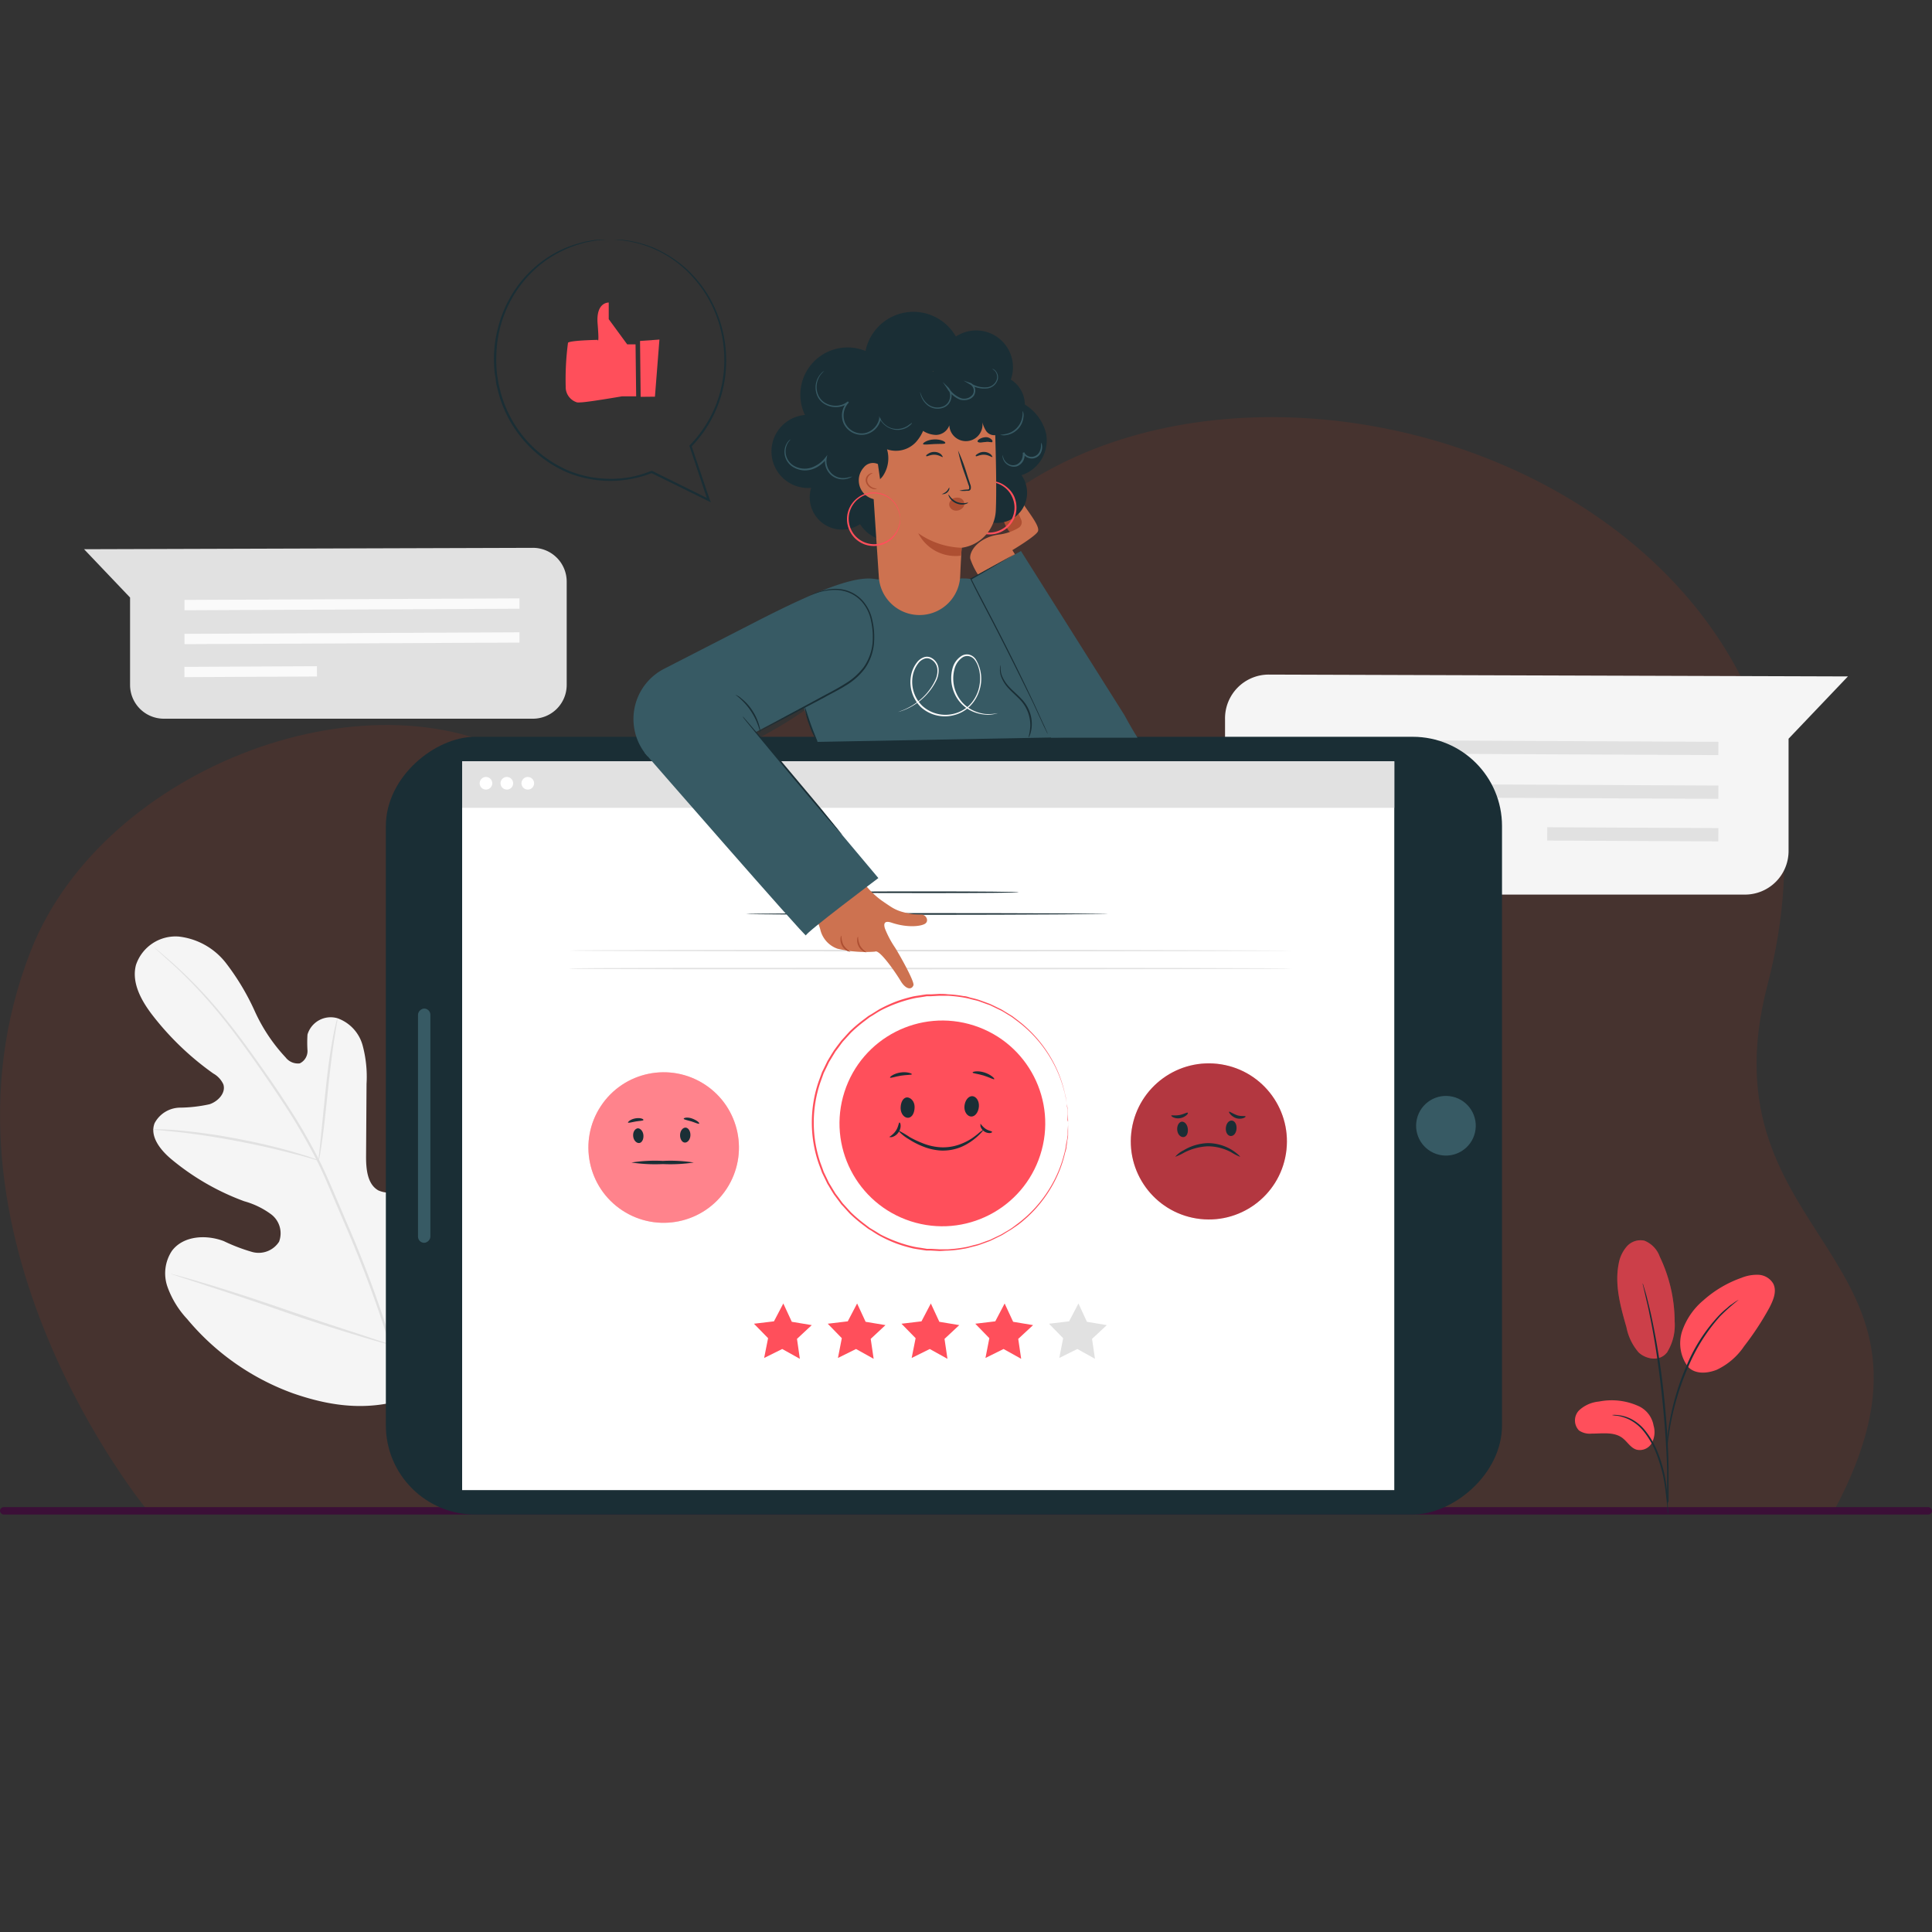 <svg id="Layer_1" data-name="Layer 1" xmlns="http://www.w3.org/2000/svg" viewBox="0 0 250 250"><rect x="0" y="0" width="250" height="250" fill="#333333" stroke="none"/><defs><style>.cls-1{fill:#f9320b;opacity:0.1;}.cls-2{fill:#3b0f37;}.cls-3{fill:#f5f5f5;}.cls-4{fill:#e1e1e1;}.cls-5{fill:#fafafa;}.cls-6{fill:#1a2e35;}.cls-10,.cls-7{fill:#fff;}.cls-8{fill:#375a64;}.cls-9{fill:#ff4f5b;}.cls-10,.cls-11{opacity:0.3;}.cls-12{fill:#cd7250;}.cls-13{fill:#ae4f32;}.cls-14{opacity:0.2;}</style></defs><path class="cls-1" d="M19.16,195.55S-10.51,159.81,4,123C13.44,99,48.9,85.89,68.9,99c8.53,5.59,35.87.18,50.46-23,28.37-45,127.37-17.68,109.35,51.46-8.72,33.45,26.54,34.67,8.57,68.11Z"/><rect class="cls-2" y="195.02" width="250" height="0.96" rx="0.48"/><path class="cls-3" d="M158.52,93.05v17.19a5.61,5.61,0,0,0,5.63,5.52h61.66a5.64,5.64,0,0,0,5.63-5.64V95.59l7.68-8.06-75-.24A5.66,5.66,0,0,0,158.52,93.05Z"/><polygon class="cls-4" points="222.35 97.71 166.4 97.45 166.41 95.73 222.36 95.99 222.35 97.71"/><polygon class="cls-4" points="222.35 103.37 166.4 103.11 166.41 101.39 222.36 101.65 222.35 103.37"/><rect class="cls-4" x="210.43" y="96.9" width="1.72" height="22.14" transform="translate(102.28 318.72) rotate(-89.72)"/><path class="cls-3" d="M53.44,180.69c8.62-6,10.58-17.2,10.23-27.25-.05-1.68.13-3.45-.67-4.92s-2.66-2.48-4.16-1.77c-1.24.59-1.79,2-2.48,3.23a9.76,9.76,0,0,1-3.94,3.76,3.69,3.69,0,0,1-3.44.31c-1.45-.79-1.62-2.79-1.61-4.46l.06-9.33a15.58,15.58,0,0,0-.51-5,5.17,5.17,0,0,0-3.25-3.5,3.13,3.13,0,0,0-3.88,2.11,15.86,15.86,0,0,0,0,2.07,1.77,1.77,0,0,1-1,1.66,2,2,0,0,1-1.83-.77,22.06,22.06,0,0,1-4-6,31.35,31.35,0,0,0-3.72-6.21,9,9,0,0,0-6.11-3.43,5.4,5.4,0,0,0-5.54,3.69c-.61,2.35.77,4.74,2.26,6.64a36.94,36.94,0,0,0,7.75,7.39,3.08,3.08,0,0,1,1.3,1.4c.36,1.11-.69,2.22-1.79,2.58a18.63,18.63,0,0,1-3.89.44,3.77,3.77,0,0,0-3.21,2c-.68,1.7.75,3.49,2.15,4.66a31.94,31.94,0,0,0,9.44,5.45,10.62,10.62,0,0,1,3.51,1.71,3.08,3.08,0,0,1,1,3.53A3.14,3.14,0,0,1,32.62,162a23,23,0,0,1-3.66-1.4c-2.29-.87-5.25-.71-6.72,1.27a5.27,5.27,0,0,0-.56,4.67,12,12,0,0,0,2.53,4.13,32,32,0,0,0,13.69,9.62c5.32,1.85,10.25,2.35,15.54.41"/><path class="cls-4" d="M53.57,188.14a72.92,72.92,0,0,0-2.73-13.75,150.31,150.31,0,0,0-5.93-16.09l-1.77-4.14c-.59-1.36-1.17-2.71-1.82-4A73.41,73.41,0,0,0,37.17,143c-1.42-2.21-2.86-4.25-4.22-6.16s-2.67-3.65-3.92-5.19a60,60,0,0,0-6.46-6.83c-.83-.74-1.48-1.3-1.93-1.67l-.52-.42-.18-.13a1.83,1.83,0,0,0,.16.16l.5.44c.43.39,1.08,1,1.89,1.71a63,63,0,0,1,6.37,6.88c1.24,1.55,2.53,3.3,3.88,5.2s2.78,4,4.2,6.17a76.3,76.3,0,0,1,4.12,7.13c.64,1.27,1.21,2.61,1.8,4l1.77,4.14a153,153,0,0,1,5.94,16.05,74.42,74.42,0,0,1,2.78,13.7"/><path class="cls-4" d="M41.24,150.16a4.16,4.16,0,0,0,.16-.71c.09-.46.19-1.13.31-2,.23-1.67.48-4,.74-6.51s.55-4.84.81-6.5c.13-.82.24-1.49.32-1.95a3.2,3.2,0,0,0,.09-.73,4.14,4.14,0,0,0-.21.7c-.12.46-.26,1.12-.41,1.95-.32,1.65-.64,4-.9,6.49s-.48,4.78-.66,6.52c-.08.78-.15,1.44-.21,2A2.53,2.53,0,0,0,41.24,150.16Z"/><path class="cls-4" d="M19.78,146.15a4.44,4.44,0,0,0,.86.1c.55.05,1.35.12,2.33.23,2,.21,4.67.6,7.63,1.16s5.63,1.19,7.54,1.7c1,.24,1.73.47,2.26.61a4,4,0,0,0,.84.21,5.33,5.33,0,0,0-.81-.32c-.52-.19-1.28-.44-2.23-.71-1.91-.57-4.57-1.23-7.54-1.79A77.17,77.17,0,0,0,23,146.26c-1-.08-1.79-.12-2.34-.13A4.53,4.53,0,0,0,19.78,146.15Z"/><path class="cls-4" d="M50.58,174a1.5,1.5,0,0,0,.15-.26l.36-.78c.32-.68.75-1.66,1.27-2.89,1-2.46,2.36-5.9,3.76-9.72s2.7-7.26,3.68-9.73c.49-1.21.88-2.2,1.18-2.93.12-.32.23-.59.31-.8a1.14,1.14,0,0,0,.09-.29,1.5,1.5,0,0,0-.15.26l-.36.78c-.32.67-.75,1.66-1.27,2.89-1,2.46-2.35,5.9-3.76,9.72s-2.7,7.26-3.68,9.73L51,172.91l-.32.8A.94.94,0,0,0,50.58,174Z"/><path class="cls-4" d="M22.07,164.81l.29.12.82.27,3.06,1c2.57.84,6.12,2,10,3.36s7.48,2.49,10.07,3.27c1.3.4,2.35.7,3.09.9l.84.22a1.11,1.11,0,0,0,.3.06,1.2,1.2,0,0,0-.28-.12l-.83-.28-3-1c-2.58-.83-6.13-2-10.05-3.35S28.9,166.77,26.3,166c-1.3-.39-2.35-.69-3.08-.89l-.85-.22A1.05,1.05,0,0,0,22.07,164.81Z"/><path class="cls-4" d="M73.33,75.26V88.58A4.37,4.37,0,0,1,69,93H21.19a4.37,4.37,0,0,1-4.36-4.37V77.32l-5.95-6.25L69,70.89A4.37,4.37,0,0,1,73.33,75.26Z"/><polygon class="cls-5" points="23.87 78.97 67.22 78.77 67.22 77.43 23.87 77.63 23.87 78.97"/><polygon class="cls-5" points="23.87 83.35 67.22 83.15 67.22 81.82 23.87 82.02 23.87 83.35"/><rect class="cls-5" x="23.87" y="86.25" width="17.15" height="1.33" transform="translate(-0.43 0.16) rotate(-0.28)"/><rect class="cls-6" x="71.82" y="73.45" width="100.64" height="144.43" rx="11.55" transform="translate(-23.52 267.8) rotate(-90)"/><rect class="cls-7" x="72.96" y="85.35" width="94.3" height="120.62" transform="translate(-25.55 265.78) rotate(-90)"/><circle class="cls-8" cx="187.1" cy="145.66" r="3.86" transform="translate(2.49 294.47) rotate(-76.77)"/><rect class="cls-8" x="39.72" y="144.87" width="30.31" height="1.6" rx="0.8" transform="translate(-90.78 200.54) rotate(-90)"/><circle class="cls-9" cx="85.88" cy="148.5" r="9.74" transform="translate(-85.38 138.59) rotate(-56.65)"/><circle class="cls-10" cx="85.88" cy="148.5" r="9.74" transform="translate(-85.38 138.59) rotate(-56.65)"/><path class="cls-6" d="M82.52,146c.36,0,.7.38.74.91s-.22,1-.58,1-.71-.38-.75-.91S82.15,146.07,82.52,146Z"/><path class="cls-6" d="M88.71,145.91c-.37,0-.69.41-.71.94s.26,1,.63,1,.69-.41.71-.94S89.08,145.93,88.71,145.91Z"/><path class="cls-6" d="M89.77,150.43a20.69,20.69,0,0,1-4,.2,20.84,20.84,0,0,1-4.06-.2,19.49,19.49,0,0,1,4.06-.21A19.35,19.35,0,0,1,89.77,150.43Z"/><path class="cls-6" d="M83.26,144.92c0,.12-.49.11-1,.2s-1,.23-1,.13.35-.44,1-.54S83.29,144.81,83.26,144.92Z"/><path class="cls-6" d="M90.47,145.39c-.07.1-.49-.12-1-.28s-1-.23-1-.35.52-.25,1.15,0S90.54,145.31,90.47,145.39Z"/><circle class="cls-9" cx="156.42" cy="147.69" r="10.1" transform="translate(-14.03 278.94) rotate(-80.95)"/><circle class="cls-11" cx="156.42" cy="147.69" r="10.1" transform="translate(-14.03 278.94) rotate(-80.95)"/><path class="cls-6" d="M152.94,145.14c.38,0,.73.39.77,1s-.23,1-.61,1-.73-.39-.77-.94S152.55,145.18,152.94,145.14Z"/><path class="cls-6" d="M159.36,145c-.39,0-.71.42-.74,1s.27,1,.66,1,.71-.42.73-1S159.74,145,159.36,145Z"/><path class="cls-6" d="M160.46,149.69a7.73,7.73,0,0,1-1.18-.61,6.46,6.46,0,0,0-3-.75,7.46,7.46,0,0,0-3,.79,7.5,7.5,0,0,1-1.21.57,3.22,3.22,0,0,1,1.07-.83,6.45,6.45,0,0,1,3.14-.94,6,6,0,0,1,3.16.9C160.13,149.27,160.49,149.65,160.46,149.69Z"/><path class="cls-6" d="M153.71,144c0,.05,0,.17-.2.32a1.71,1.71,0,0,1-.79.37,1.51,1.51,0,0,1-.88-.1c-.2-.09-.3-.2-.27-.25s.52.05,1.08-.06S153.63,143.89,153.71,144Z"/><path class="cls-6" d="M161.18,144.47c0,.05-.09.15-.32.22a1.47,1.47,0,0,1-.9,0,1.78,1.78,0,0,1-.75-.5c-.14-.17-.2-.3-.16-.34s.49.26,1,.45S161.14,144.36,161.18,144.47Z"/><polygon class="cls-4" points="137.07 175.72 139.41 174.56 141.69 175.83 141.31 173.25 143.22 171.47 140.65 171.04 139.55 168.67 138.34 170.98 135.74 171.29 137.57 173.16 137.07 175.72"/><polygon class="cls-9" points="127.52 175.72 129.86 174.56 132.14 175.83 131.76 173.25 133.68 171.47 131.1 171.04 130 168.67 128.79 170.98 126.2 171.29 128.02 173.16 127.52 175.72"/><polygon class="cls-9" points="117.97 175.72 120.31 174.56 122.6 175.83 122.22 173.25 124.13 171.47 121.55 171.04 120.45 168.67 119.24 170.98 116.65 171.29 118.48 173.16 117.97 175.72"/><polygon class="cls-9" points="108.43 175.72 110.77 174.56 113.05 175.83 112.67 173.25 114.58 171.47 112.01 171.04 110.91 168.67 109.7 170.98 107.11 171.29 108.93 173.16 108.43 175.72"/><polygon class="cls-9" points="98.88 175.72 101.22 174.56 103.5 175.83 103.13 173.25 105.04 171.47 102.46 171.04 101.36 168.67 100.15 170.98 97.56 171.29 99.39 173.16 98.88 175.72"/><path class="cls-6" d="M143.33,118.27s-10.47.1-23.39.1-23.39-.05-23.39-.1,10.47-.11,23.39-.11S143.33,118.21,143.33,118.27Z"/><path class="cls-6" d="M131.83,115.46c0,.06-5.17.1-11.55.1s-11.56,0-11.56-.1,5.18-.11,11.56-.11S131.83,115.4,131.83,115.46Z"/><circle class="cls-9" cx="121.94" cy="145.36" r="13.31" transform="translate(-53.81 216.85) rotate(-72.14)"/><path class="cls-6" d="M117.35,142c.5,0,1,.51,1,1.24s-.3,1.35-.81,1.4-1-.52-1-1.25S116.84,142.05,117.35,142Z"/><path class="cls-6" d="M125.8,141.84c-.5,0-.93.55-1,1.28s.36,1.34.87,1.36.94-.56,1-1.29S126.31,141.86,125.8,141.84Z"/><path class="cls-6" d="M127.26,146.2s-.09.16-.31.39a7.32,7.32,0,0,1-1,.9,7.06,7.06,0,0,1-1.76,1,6.2,6.2,0,0,1-2.44.39,7.35,7.35,0,0,1-2.4-.56,10,10,0,0,1-1.77-.92,5.49,5.49,0,0,1-1.41-1.16,13.59,13.59,0,0,1,1.56.91,13.39,13.39,0,0,0,1.76.82,7.33,7.33,0,0,0,2.28.49,6.26,6.26,0,0,0,2.29-.33,7.66,7.66,0,0,0,1.72-.84,11,11,0,0,0,1-.78C127.09,146.28,127.24,146.18,127.26,146.2Z"/><path class="cls-6" d="M118,139c0,.11-.66.07-1.42.19s-1.35.35-1.41.25.5-.53,1.35-.66S118,138.91,118,139Z"/><path class="cls-6" d="M128.66,139.64c-.07.09-.64-.24-1.39-.47s-1.41-.27-1.42-.39.7-.27,1.54,0S128.73,139.56,128.66,139.64Z"/><path class="cls-6" d="M116.39,145.25c.06,0,.14.12.15.38a1.43,1.43,0,0,1-.29.91,1.49,1.49,0,0,1-.77.58c-.24.07-.4,0-.41,0s.5-.28.85-.8S116.28,145.27,116.39,145.25Z"/><path class="cls-6" d="M128.38,146.47c0,.05-.1.13-.31.15a1.23,1.23,0,0,1-1.2-.89c0-.21,0-.34,0-.34s.25.38.64.66S128.36,146.35,128.38,146.47Z"/><path class="cls-9" d="M138.21,145.25a2.17,2.17,0,0,1,0-.27l-.05-.79,0-.57c0-.22-.07-.45-.11-.69l-.13-.81a8.86,8.86,0,0,0-.21-.9,15.79,15.79,0,0,0-1.83-4.39,16.37,16.37,0,0,0-4.19-4.66l-.71-.53c-.25-.17-.51-.32-.77-.48s-.52-.33-.81-.46l-.85-.41-.43-.21-.46-.16-.93-.34c-.31-.11-.64-.17-1-.26a8.52,8.52,0,0,0-1-.23,17.64,17.64,0,0,0-2.08-.24c-.35,0-.71,0-1.07,0l-1.09.06-.55,0-.54.09c-.37.06-.74.1-1.11.18a17.1,17.1,0,0,0-2.19.64,17.59,17.59,0,0,0-2.14.94c-.35.19-.68.41-1,.61-.17.11-.35.2-.51.32l-.48.37a18.5,18.5,0,0,0-1.86,1.58l-.84.92-.21.23-.19.25-.37.51-.38.5-.33.54-.33.55-.17.27-.14.29c-.18.38-.37.77-.56,1.15l-.44,1.22a16.24,16.24,0,0,0,0,10.37c.15.4.3.81.44,1.21l.56,1.16.14.29.17.27.33.55.33.54.38.5.37.51.19.25.21.23.84.92a18.5,18.5,0,0,0,1.86,1.58l.48.37c.16.12.34.21.51.32.35.2.68.42,1,.61a18.44,18.44,0,0,0,2.15.94,15.63,15.63,0,0,0,2.19.64c.37.08.74.12,1.11.18l.54.09.55,0,1.09.06c.36,0,.72,0,1.07,0a17.64,17.64,0,0,0,2.08-.24,8.52,8.52,0,0,0,1-.23c.32-.09.65-.15,1-.26l.92-.34.46-.16.43-.21.86-.41c.28-.13.53-.31.8-.46s.52-.31.77-.48l.71-.53a16.37,16.37,0,0,0,4.19-4.66,15.79,15.79,0,0,0,1.83-4.39,8.86,8.86,0,0,0,.21-.9c0-.29.09-.56.13-.8s.08-.48.11-.7l0-.57.05-.79a1.83,1.83,0,0,1,0-.26s0,.09,0,.26l0,.79,0,.58c0,.21-.06.44-.1.69l-.11.81c0,.29-.14.59-.21.91a15.68,15.68,0,0,1-1.81,4.43,16.57,16.57,0,0,1-4.2,4.72L131,159c-.25.17-.52.32-.78.48s-.52.34-.81.47l-.86.42-.44.21-.46.17-.93.34c-.32.11-.65.18-1,.27s-.66.19-1,.23a14.35,14.35,0,0,1-2.1.24c-.36,0-.72.05-1.08.05l-1.1-.06-.56,0-.55-.08c-.37-.06-.75-.11-1.12-.18a18.6,18.6,0,0,1-2.22-.65,17.21,17.21,0,0,1-2.17-1c-.35-.19-.69-.41-1-.62-.17-.11-.36-.2-.52-.32l-.49-.37a18.84,18.84,0,0,1-1.89-1.6l-.84-.93-.22-.23-.19-.26-.38-.51-.38-.51-.34-.54-.33-.56-.17-.27-.14-.29-.57-1.18-.45-1.23a16.42,16.42,0,0,1,0-10.49l.45-1.24.57-1.17.14-.29.17-.28.33-.55.34-.54.38-.52.38-.5.2-.26.21-.23.84-.93a18.84,18.84,0,0,1,1.89-1.6l.49-.37c.16-.12.35-.21.52-.32.34-.21.68-.43,1-.62a18.79,18.79,0,0,1,2.17-1,18.6,18.6,0,0,1,2.22-.65c.37-.07.75-.11,1.12-.18l.55-.08.56,0,1.1-.06c.36,0,.72,0,1.08.05a14.35,14.35,0,0,1,2.1.24c.35,0,.68.16,1,.23s.66.16,1,.27l.93.34.46.17.44.21.86.42c.29.13.54.32.81.47l.78.48.71.54a16.57,16.57,0,0,1,4.2,4.72,15.68,15.68,0,0,1,1.81,4.43c.07.32.17.62.21.91l.11.81c0,.25.08.48.1.69l0,.58,0,.79C138.21,145.15,138.21,145.25,138.21,145.25Z"/><rect class="cls-4" x="59.8" y="98.51" width="120.62" height="6.02"/><path class="cls-7" d="M63.7,101.36a.82.82,0,0,1-.82.81.81.81,0,0,1-.81-.81.82.82,0,0,1,.81-.82A.82.82,0,0,1,63.7,101.36Z"/><path class="cls-7" d="M66.4,101.36a.81.81,0,0,1-.81.81.82.82,0,0,1-.82-.81.82.82,0,0,1,.82-.82A.82.82,0,0,1,66.4,101.36Z"/><path class="cls-7" d="M69.11,101.36a.81.81,0,0,1-.81.81.82.82,0,0,1-.82-.81.82.82,0,0,1,.82-.82A.82.82,0,0,1,69.11,101.36Z"/><path class="cls-4" d="M167.13,123c0,.06-20.93.11-46.74.11s-46.74-.05-46.74-.11,20.92-.1,46.74-.1S167.13,123,167.13,123Z"/><path class="cls-4" d="M167.13,125.33c0,.06-20.93.1-46.74.1s-46.74,0-46.74-.1,20.92-.1,46.74-.1S167.13,125.27,167.13,125.33Z"/><path class="cls-8" d="M105.78,96s-.82-1.87-1-2.28c-.42-1.12-3.11-8.62-2.47-9.75,3-5.25,5.31-9,11.21-9L124,74.89s9.87-2,16.83,20.45Z"/><path class="cls-8" d="M83.79,97.86l13.65-2.94,16-8.44L113.54,75c-2.4-.66-7,1-15.3,5.23L85.92,86.55a7.3,7.3,0,0,0-2.13,11.31Z"/><path class="cls-12" d="M114.51,120.15c-.2-.65-.07-1.07.88-.75,2.08.7,3.94.47,4.39.07s0-1.18-.63-1.12a8,8,0,0,1-2.2-.3,5.34,5.34,0,0,1-1.63-.69c-.44-.28-.81-.54-1.15-.77a10.92,10.92,0,0,1-2.52-2.51l-6.58,2.83,1.06,3.3a3.46,3.46,0,0,0,2.23,2.55,15.82,15.82,0,0,0,4.87.38c.55-.36,2.67,2.71,3.31,3.79s1.41,1.22,1.66.56c.16-.45-1.72-3.81-2.38-4.87a12.52,12.52,0,0,1-1.31-2.47"/><path class="cls-13" d="M110.05,123.15s-.17,0-.39-.09a1.74,1.74,0,0,1-.69-.67,1.62,1.62,0,0,1-.21-.94c0-.25.1-.39.12-.38a2.94,2.94,0,0,0,.27,1.22A2.71,2.71,0,0,0,110.05,123.15Z"/><path class="cls-13" d="M112.13,123.23s-.16,0-.37-.1a1.63,1.63,0,0,1-.64-.66,1.61,1.61,0,0,1-.2-.9c0-.24.09-.37.11-.37a3.1,3.1,0,0,0,.27,1.17A2.83,2.83,0,0,0,112.13,123.23Z"/><path class="cls-8" d="M83.41,97.41s20.9,24,20.88,23.63,9.37-7.42,9.37-7.42L93.16,89.21Z"/><path class="cls-6" d="M96.09,92.69l.14.14.39.44c.36.4.83,1,1.41,1.62,1.18,1.37,2.8,3.28,4.57,5.4s3.38,4,4.53,5.44l1.36,1.67.36.46c.08.1.12.16.11.17l-.14-.15-.39-.43L107,105.83c-1.18-1.38-2.8-3.29-4.57-5.4S99.07,96.38,97.92,95l-1.36-1.66-.36-.46C96.12,92.75,96.08,92.69,96.09,92.69Z"/><path class="cls-6" d="M133.07,95.46a6.79,6.79,0,0,0,.25-1.54,4.69,4.69,0,0,0-.27-1.65A4.8,4.8,0,0,0,132,90.55c-.51-.53-1.06-1-1.5-1.48a4.51,4.51,0,0,1-.93-1.46,2.53,2.53,0,0,1-.17-1.16.94.94,0,0,1,.11-.41,2.8,2.8,0,0,0,.19,1.52,5,5,0,0,0,.94,1.38c.44.47,1,.92,1.51,1.47a4.67,4.67,0,0,1,1.12,1.8,4.55,4.55,0,0,1,.24,1.71,4.32,4.32,0,0,1-.22,1.15A1.33,1.33,0,0,1,133.07,95.46Z"/><path class="cls-6" d="M104.87,77a1.64,1.64,0,0,1,.31-.14,7.36,7.36,0,0,1,.9-.33,7.14,7.14,0,0,1,1.5-.31,5.2,5.2,0,0,1,2,.19,4.68,4.68,0,0,1,2.06,1.33,5.49,5.49,0,0,1,1.24,2.52,9.68,9.68,0,0,1,.2,3.11,6.69,6.69,0,0,1-1.16,3.13,8.48,8.48,0,0,1-2.5,2.22c-.91.58-1.83,1-2.71,1.51l-4.64,2.44L99,94.26l-.86.44-.3.14s.09-.07.28-.18l.84-.47L102,92.51,106.64,90c.87-.46,1.79-.94,2.69-1.51a8.39,8.39,0,0,0,2.44-2.17,6.6,6.6,0,0,0,1.13-3,9.64,9.64,0,0,0-.19-3,5.25,5.25,0,0,0-1.18-2.45,4.56,4.56,0,0,0-2-1.3,5.1,5.1,0,0,0-2-.21,8.14,8.14,0,0,0-1.48.26l-.92.29A1.29,1.29,0,0,1,104.87,77Z"/><path class="cls-6" d="M98.39,94.89a8.57,8.57,0,0,0-3.24-5,2.39,2.39,0,0,1,.77.48A6.35,6.35,0,0,1,97.39,92a6.68,6.68,0,0,1,.88,2A2.78,2.78,0,0,1,98.39,94.89Z"/><path class="cls-5" d="M129.12,92.28a2.84,2.84,0,0,1-.45.12,4.29,4.29,0,0,1-1.32.06,5,5,0,0,1-2-.65,4.55,4.55,0,0,1-1.83-2.06,4.84,4.84,0,0,1-.25-3.32,2.72,2.72,0,0,1,1.1-1.52,1.34,1.34,0,0,1,1-.21,1.49,1.49,0,0,1,.87.58,4.83,4.83,0,0,1,.46,4.16,4.9,4.9,0,0,1-1.18,1.93,4.47,4.47,0,0,1-2,1.15,4.63,4.63,0,0,1-4.34-1,4.55,4.55,0,0,1-1.31-4,3.94,3.94,0,0,1,.8-1.83,1.91,1.91,0,0,1,.78-.6,1.21,1.21,0,0,1,1,0,1.77,1.77,0,0,1,1,1.42,3,3,0,0,1-.31,1.59,7.85,7.85,0,0,1-3.37,3.42,7.33,7.33,0,0,1-1.21.51l-.33.09-.12,0,.11,0,.32-.11a7.74,7.74,0,0,0,1.19-.54,8.21,8.21,0,0,0,1.67-1.22,7.39,7.39,0,0,0,1.6-2.19,2.77,2.77,0,0,0,.29-1.51,1.61,1.61,0,0,0-.92-1.28,1,1,0,0,0-.83,0,1.66,1.66,0,0,0-.7.54,3.83,3.83,0,0,0-.75,1.75,4.33,4.33,0,0,0,1.26,3.78,4.44,4.44,0,0,0,4.15,1,4.35,4.35,0,0,0,1.94-1.09,4.83,4.83,0,0,0,1.13-1.86,5.15,5.15,0,0,0,.23-2.09,4.24,4.24,0,0,0-.21-1,3.15,3.15,0,0,0-.44-.88,1.26,1.26,0,0,0-.76-.51,1.13,1.13,0,0,0-.86.17,2.55,2.55,0,0,0-1,1.42,4.71,4.71,0,0,0,.23,3.21,4.4,4.4,0,0,0,1.75,2,5,5,0,0,0,1.93.67A5.59,5.59,0,0,0,129.12,92.28Z"/><path class="cls-13" d="M130.69,68.89a4.8,4.8,0,0,1-.93-1.86,1.18,1.18,0,0,1,0-.67.53.53,0,0,1,.51-.39c.23,0,.39.24.51.44a10,10,0,0,1,1,1.82,1.55,1.55,0,0,1,.11.56.55.55,0,0,1-.27.47.58.58,0,0,1-.59-.08,1.64,1.64,0,0,1-.4-.47"/><path class="cls-13" d="M131.69,68.45l-1-2.16a1.59,1.59,0,0,1-.21-.67.59.59,0,0,1,.33-.58.58.58,0,0,1,.57.15,2,2,0,0,1,.35.51l.48,1a2.91,2.91,0,0,1,.32.8,1,1,0,0,1-.16.83.61.61,0,0,1-.77.18"/><path class="cls-12" d="M127.11,75.13a9.41,9.41,0,0,1-1.56-2.84c-.13-1,1.07-2.72,3.65-3.11a6.4,6.4,0,0,0,2.65-.91.83.83,0,0,0,.3-1,14.57,14.57,0,0,1-.9-2.56c.12-.52.46-.51,1.35.79s1.92,2.63,1.72,3.23S131,71.19,131,71.19l.86,1.38Z"/><path class="cls-8" d="M135.64,94.25l-9.9-19.38,6.37-3.57,13.38,21.22s.71,1.35,1.7,2.94H136"/><path class="cls-6" d="M132,71.3s0,0-.11.08l-.34.2-1.28.75L125.68,75l0-.12c1,2,2.21,4.23,3.47,6.7,1.88,3.65,3.5,7,4.64,9.42.57,1.22,1,2.21,1.33,2.89l.35.79a2.27,2.27,0,0,1,.11.29,1.41,1.41,0,0,1-.15-.27l-.38-.77L133.7,91c-1.18-2.41-2.82-5.74-4.69-9.39-1.26-2.46-2.5-4.73-3.45-6.71l0-.08.08,0,4.63-2.55,1.31-.71.34-.18Z"/><path class="cls-6" d="M105.78,96a8.71,8.71,0,0,1-1.06-2.2,8.6,8.6,0,0,1-.59-2.36c.06,0,.33,1,.79,2.29S105.84,96,105.78,96Z"/><path class="cls-6" d="M127.57,67.4a3.91,3.91,0,0,0,4.61-5.91,4.73,4.73,0,0,0,3.18-5.41,6.12,6.12,0,0,0-4.73-4.51,5.13,5.13,0,0,0-2.61.07,3.21,3.21,0,0,0-2,1.67"/><path class="cls-9" d="M127.26,62.35a8,8,0,0,0-.77.32A3.42,3.42,0,0,0,125,64.28a3.25,3.25,0,0,0-.28,1.49,3.31,3.31,0,0,0,.53,1.65,3.48,3.48,0,0,0,.62.71,3.28,3.28,0,0,0,.84.52,3.33,3.33,0,0,0,2,.19,3.38,3.38,0,0,0,1.75-1A3,3,0,0,0,131,67a3.25,3.25,0,0,0,0-2.63,3.27,3.27,0,0,0-.9-1.22,3.44,3.44,0,0,0-2-.8,6.67,6.67,0,0,0-.82,0s.07,0,.21-.06a2.8,2.8,0,0,1,.61-.06,3.32,3.32,0,0,1,2.14.77,3.37,3.37,0,0,1,1,1.26,3.61,3.61,0,0,1,.27,1.81,3.48,3.48,0,0,1-2.68,3,3.5,3.5,0,0,1-2.15-.2,3.48,3.48,0,0,1-1.54-1.31,3.41,3.41,0,0,1-.54-1.75,3.26,3.26,0,0,1,.32-1.56,3.34,3.34,0,0,1,1.59-1.62,2.46,2.46,0,0,1,.58-.21A.83.83,0,0,1,127.26,62.35Z"/><path class="cls-6" d="M129,56.2a3.83,3.83,0,0,0,1.8-7.08,4.76,4.76,0,0,0-7.11-5.57A6.32,6.32,0,0,0,112,45.42a6.11,6.11,0,0,0-7.84,8.28,4.73,4.73,0,0,0,.8,9.43,4.18,4.18,0,0,0,6.33,4.69,4.57,4.57,0,0,0,8.21-.94"/><path class="cls-12" d="M124.25,74.5c.08-1.9.19-3.62.19-3.62A5.11,5.11,0,0,0,128.86,66c.19-4.33-.24-14.3-.24-14.3L120.8,48l-8.4,6.77,1.32,19.89a5.27,5.27,0,0,0,5.51,4.92h0A5.26,5.26,0,0,0,124.25,74.5Z"/><path class="cls-6" d="M128.41,59.13c-.07.07-.48-.27-1.06-.29s-1,.27-1.07.19,0-.17.23-.31a1.43,1.43,0,0,1,1.7.08C128.38,59,128.44,59.09,128.41,59.13Z"/><path class="cls-6" d="M122,59.13c-.07.07-.48-.27-1.06-.29s-1,.27-1.07.19,0-.17.23-.31a1.38,1.38,0,0,1,.86-.24,1.35,1.35,0,0,1,.83.32C121.94,59,122,59.09,122,59.13Z"/><path class="cls-6" d="M124.15,63.49a4.32,4.32,0,0,1,.95-.14c.15,0,.29,0,.31-.14a.84.84,0,0,0-.09-.48l-.42-1.23a21.27,21.27,0,0,1-.93-3.21,23.31,23.31,0,0,1,1.17,3.13l.4,1.23a1,1,0,0,1,.07.63.34.34,0,0,1-.25.22.8.8,0,0,1-.25,0A3.28,3.28,0,0,1,124.15,63.49Z"/><path class="cls-13" d="M124.44,70.88A10.35,10.35,0,0,1,118.82,69a5.42,5.42,0,0,0,5.54,2.9Z"/><path class="cls-6" d="M118.41,48.2a5.71,5.71,0,0,0,.08,6.62,3.3,3.3,0,0,0,2.62,1.46,1.86,1.86,0,0,0,1.83-2,2.15,2.15,0,1,0,4.12.08,3.82,3.82,0,0,0,.49,1.32,1.27,1.27,0,0,0,1.19.63c.66-.08,1-.78,1.18-1.42a5.9,5.9,0,0,0-1.66-5.41,7.12,7.12,0,0,0-5.42-1.89,9.06,9.06,0,0,0-5.31,2.32"/><path class="cls-6" d="M119,49.73a10.24,10.24,0,0,1,.87,3.88,5.23,5.23,0,0,1-1.4,3.65,3.54,3.54,0,0,1-3.69.88,4.09,4.09,0,0,1-.54,3.46,2.62,2.62,0,0,1-3.21.85,3.55,3.55,0,0,1-1.5-2.77,8.85,8.85,0,0,1,9.64-9.89"/><path class="cls-12" d="M113.6,60.05a1.51,1.51,0,0,0-1.82.43,2.49,2.49,0,0,0,2.47,4.09"/><path class="cls-13" d="M113.47,63.27s-.2.06-.49,0a1.28,1.28,0,0,1-.89-.79.94.94,0,0,1,0-.7,1,1,0,0,1,.36-.42c.27-.18.47-.17.47-.15s-.17.08-.38.26a.88.88,0,0,0-.28.94,1.28,1.28,0,0,0,.75.72C113.29,63.22,113.47,63.24,113.47,63.27Z"/><path class="cls-6" d="M122.32,57.32c0,.17-.68.1-1.44.14s-1.38.13-1.44,0,.54-.56,1.42-.6S122.38,57.16,122.32,57.32Z"/><path class="cls-6" d="M128.39,57.2c-.06.06-.19,0-.34,0a1.29,1.29,0,0,0-.53,0c-.23,0-.48.06-.67.06s-.32-.05-.35-.13.06-.19.22-.3a1.73,1.73,0,0,1,.74-.25,1,1,0,0,1,.84.29C128.45,57,128.45,57.14,128.39,57.2Z"/><path class="cls-13" d="M123.14,64.6a1.34,1.34,0,0,1,1.1-.15.83.83,0,0,1,.54.89.9.9,0,0,1-.35.5,1.15,1.15,0,0,1-.91.22.87.87,0,0,1-.67-.61.72.72,0,0,1,.36-.81"/><path class="cls-6" d="M125.27,65.07s-.14.12-.42.18a1.91,1.91,0,0,1-1.1-.11,1.86,1.86,0,0,1-.85-.7c-.15-.24-.19-.42-.16-.43s.11.14.28.34a2.22,2.22,0,0,0,.81.6,2.25,2.25,0,0,0,1,.15C125.09,65.08,125.26,65,125.27,65.07Z"/><path class="cls-9" d="M116.48,67.13s0-.3-.15-.81a3.3,3.3,0,0,0-2.63-2.42,3.3,3.3,0,0,0-1.72.15,2.8,2.8,0,0,0-.83.45,3,3,0,0,0-.69.69,3.29,3.29,0,0,0-.64,1.94,3.35,3.35,0,0,0,.63,1.94,3.31,3.31,0,0,0,3.25,1.3A3.35,3.35,0,0,0,116.33,68c.14-.52.12-.82.15-.82a2,2,0,0,1,0,.22,3,3,0,0,1-.08.62,3.43,3.43,0,0,1-2.68,2.57,3.48,3.48,0,0,1-1.82-.14,3.4,3.4,0,0,1-.88-.47,3.25,3.25,0,0,1-.74-.74,3.46,3.46,0,0,1,0-4.12,3.41,3.41,0,0,1,.74-.73,2.88,2.88,0,0,1,.88-.47,3.38,3.38,0,0,1,1.82-.14,3.24,3.24,0,0,1,1.45.66,3.29,3.29,0,0,1,1.23,1.91,2.82,2.82,0,0,1,.08.62A1.66,1.66,0,0,1,116.48,67.13Z"/><path class="cls-8" d="M128.39,47.75l.11,0a.83.83,0,0,1,.27.18,1.26,1.26,0,0,1,.35,1.14,1.62,1.62,0,0,1-1.35,1.19,3.44,3.44,0,0,1-2.29-.54l-.8-.47.88.29a1,1,0,0,1,.6.68,1.29,1.29,0,0,1-.12.94,1.35,1.35,0,0,1-.8.56,2,2,0,0,1-1,0,3.36,3.36,0,0,1-1.69-1.47l-.57-.83.72.7a1.54,1.54,0,0,1,.38,1.47,1.6,1.6,0,0,1-.86,1.1,2.1,2.1,0,0,1-2.22-.27,2.68,2.68,0,0,1-.84-1.25,1.7,1.7,0,0,1-.09-.39c0-.1,0-.14,0-.14s0,.18.16.51a2.73,2.73,0,0,0,.86,1.17,2,2,0,0,0,2.06.22,1.44,1.44,0,0,0,.76-1,1.36,1.36,0,0,0-.34-1.28l.15-.13a3.3,3.3,0,0,0,1.59,1.38,1.38,1.38,0,0,0,1.55-.45.93.93,0,0,0-.36-1.33l.08-.17a3.27,3.27,0,0,0,2.16.55A1.49,1.49,0,0,0,129,49.06a1.23,1.23,0,0,0-.27-1.07A1.41,1.41,0,0,0,128.39,47.75Z"/><path class="cls-8" d="M118,54.71s0,0,0,.08l-.18.19a2.33,2.33,0,0,1-.87.52,2.47,2.47,0,0,1-1.58,0,2.64,2.64,0,0,1-1.55-1.34l.17,0a2.59,2.59,0,0,1-2,2.06,2.57,2.57,0,0,1-2.83-1.43,2.59,2.59,0,0,1,.54-2.85l.14.15a2.58,2.58,0,0,1-1.64.59,2.82,2.82,0,0,1-1.54-.42,2.32,2.32,0,0,1-.92-1.08,2.82,2.82,0,0,1-.2-1.21,2.65,2.65,0,0,1,.65-1.58,1.59,1.59,0,0,1,.47-.4,5,5,0,0,0-.42.44,2.66,2.66,0,0,0-.36,2.69,2.16,2.16,0,0,0,.87,1,2.61,2.61,0,0,0,1.44.38,2.42,2.42,0,0,0,1.52-.56l.13.15a2.41,2.41,0,0,0-.49,2.62,2.37,2.37,0,0,0,2.6,1.33,2.42,2.42,0,0,0,1.82-1.9l0-.28.12.26a2.48,2.48,0,0,0,1.43,1.27,2.44,2.44,0,0,0,1.51,0,2.48,2.48,0,0,0,.86-.47C117.91,54.8,118,54.71,118,54.71Z"/><path class="cls-8" d="M110.27,61.65a1.05,1.05,0,0,1-.34.2,2.25,2.25,0,0,1-1.08.17,2.29,2.29,0,0,1-1.49-.73,2.39,2.39,0,0,1-.58-2l.17.08a4,4,0,0,1-1.46,1.2,3.11,3.11,0,0,1-1.42.3,3,3,0,0,1-1.31-.36,2.3,2.3,0,0,1-1.24-1.84,2.23,2.23,0,0,1,.4-1.47,2.12,2.12,0,0,1,.29-.3c.08,0,.12-.08.13-.07a3,3,0,0,0-.35.42,2.16,2.16,0,0,0,.86,3.09,2.82,2.82,0,0,0,2.55,0,3.93,3.93,0,0,0,1.4-1.13l.25-.33-.08.41a2.27,2.27,0,0,0,.52,1.85,2.14,2.14,0,0,0,1.37.71,2.46,2.46,0,0,0,1-.1C110.14,61.71,110.26,61.64,110.27,61.65Z"/><path class="cls-8" d="M132.35,53.2a1.35,1.35,0,0,1,.09.72,2.63,2.63,0,0,1-2.28,2.39,1.34,1.34,0,0,1-.73-.06s.28,0,.7-.09a2.69,2.69,0,0,0,2.16-2.25C132.36,53.48,132.31,53.21,132.35,53.2Z"/><path class="cls-8" d="M134.74,57.28a.67.67,0,0,1,.09.3,1.6,1.6,0,0,1-.08.86,1.32,1.32,0,0,1-.94.86,1.28,1.28,0,0,1-.79-.07,1,1,0,0,1-.62-.6l.19-.06a1.2,1.2,0,0,1,0,.38,1.55,1.55,0,0,1-1,1.39,1.39,1.39,0,0,1-.78,0,1.67,1.67,0,0,1-.59-.32,1.43,1.43,0,0,1-.47-.82.63.63,0,0,1,0-.34s0,.12.07.32a1.46,1.46,0,0,0,.49.73,1.22,1.22,0,0,0,1.2.22,1.37,1.37,0,0,0,.83-1.21,1.16,1.16,0,0,0,0-.33l.19-.06a1.05,1.05,0,0,0,1.18.56,1.19,1.19,0,0,0,.85-.74,1.69,1.69,0,0,0,.14-.79C134.75,57.4,134.72,57.29,134.74,57.28Z"/><path class="cls-6" d="M122.84,63.08s0,.09,0,.22a.91.91,0,0,1-.29.44.92.92,0,0,1-.48.2c-.14,0-.22,0-.22,0s.3-.09.57-.31S122.79,63.07,122.84,63.08Z"/><path class="cls-9" d="M215.78,174.91c-1,1.4-2.86.93-3.74.09a7,7,0,0,1-1.58-3.26c-.77-2.68-1.55-5.49-1-8.22a4.57,4.57,0,0,1,1.05-2.23,2.36,2.36,0,0,1,2.26-.75,3.47,3.47,0,0,1,2,2.07A19.58,19.58,0,0,1,216.7,171a6.67,6.67,0,0,1-.92,3.89"/><g class="cls-14"><path d="M215.78,174.91c-1,1.4-2.86.93-3.74.09a7,7,0,0,1-1.58-3.26c-.77-2.68-1.55-5.49-1-8.22a4.57,4.57,0,0,1,1.05-2.23,2.36,2.36,0,0,1,2.26-.75,3.47,3.47,0,0,1,2,2.07A19.58,19.58,0,0,1,216.7,171a6.67,6.67,0,0,1-.92,3.89"/></g><path class="cls-9" d="M212.14,182a8.41,8.41,0,0,0-5.24-.64,4.35,4.35,0,0,0-2.58,1.15,1.87,1.87,0,0,0,0,2.59,2.48,2.48,0,0,0,1.63.41c1.38,0,2.92-.26,4,.57.63.48,1.05,1.27,1.8,1.5a1.78,1.78,0,0,0,2-.87,3,3,0,0,0,.22-2.25A3.41,3.41,0,0,0,212.14,182Z"/><path class="cls-9" d="M218.46,176.91a5.06,5.06,0,0,1-.79-4.66,9,9,0,0,1,2.76-4,14.76,14.76,0,0,1,4.94-2.91,5.28,5.28,0,0,1,2.22-.38,2.35,2.35,0,0,1,1.86,1.13c.52,1,0,2.19-.52,3.18a37.4,37.4,0,0,1-3.24,4.93,8.77,8.77,0,0,1-3.57,3.06c-1.48.57-3,.5-3.8-.53"/><path class="cls-6" d="M215.85,195.89a2.87,2.87,0,0,1-.09-.63c0-.46-.1-1-.17-1.73a25.27,25.27,0,0,0-.38-2.53,20.07,20.07,0,0,0-.92-3,10.76,10.76,0,0,0-1.53-2.7,5.67,5.67,0,0,0-1.92-1.6,5.53,5.53,0,0,0-1.63-.51,2.87,2.87,0,0,1-.63-.09,2.9,2.9,0,0,1,.64,0,5,5,0,0,1,1.7.44,5.6,5.6,0,0,1,2,1.62,10.76,10.76,0,0,1,1.58,2.75,18.35,18.35,0,0,1,.91,3,22.31,22.31,0,0,1,.34,2.57c.05.73.07,1.32.08,1.73A2.9,2.9,0,0,1,215.85,195.89Z"/><path class="cls-6" d="M215.73,194.56a1.64,1.64,0,0,1,0-.29c0-.22,0-.5,0-.84,0-.73,0-1.78,0-3.08-.06-2.6-.29-6.19-.72-10.13s-1-7.5-1.54-10.05c-.12-.64-.25-1.21-.37-1.71s-.21-.94-.3-1.29l-.19-.82a2.11,2.11,0,0,1-.06-.29,1,1,0,0,1,.11.28l.24.8c.11.35.22.78.34,1.28s.27,1.08.41,1.71a97.25,97.25,0,0,1,1.62,10.06c.43,3.95.63,7.55.64,10.16,0,1.3,0,2.35,0,3.08,0,.34,0,.62,0,.84A1.36,1.36,0,0,1,215.73,194.56Z"/><path class="cls-6" d="M215.71,187.62a8.39,8.39,0,0,1,0-.88,23.43,23.43,0,0,1,.27-2.37,32.06,32.06,0,0,1,.77-3.46,30.22,30.22,0,0,1,1.45-4.09,21.61,21.61,0,0,1,4.24-6.61,10.13,10.13,0,0,1,1-.92c.15-.13.29-.26.43-.37l.38-.26a4.84,4.84,0,0,1,.74-.47,24.76,24.76,0,0,0-2.42,2.15,23.2,23.2,0,0,0-4.14,6.59,33.86,33.86,0,0,0-1.45,4,35,35,0,0,0-.82,3.42c-.18,1-.29,1.79-.35,2.35A4.9,4.9,0,0,1,215.71,187.62Z"/><path class="cls-6" d="M78.76,31l-.27,0-.8.06a9.94,9.94,0,0,0-1.28.19c-.25.05-.52.08-.81.16l-.9.27a15.06,15.06,0,0,0-4.28,2.18,15.34,15.34,0,0,0-4.19,4.77,15.5,15.5,0,0,0-2,7.37,15.1,15.1,0,0,0,.06,2.12c0,.36.1.71.15,1.07a8,8,0,0,0,.22,1.08,15.41,15.41,0,0,0,8.87,10.61,14.19,14.19,0,0,0,5,1.07,13.46,13.46,0,0,0,5.23-.82l.51-.19.07,0,.06,0L91.8,64.6l-.22.19-2.36-7.06,0-.08.07-.07a15.76,15.76,0,0,0,3.79-6.47,16.16,16.16,0,0,0,.48-6.86,15.73,15.73,0,0,0-5.37-9.81,14.49,14.49,0,0,0-6.71-3.19l-1.15-.18L79.45,31l-.52,0c-.11,0-.17,0-.17,0h.69l.86,0,1.15.16a15.6,15.6,0,0,1,3.11.89,16.41,16.41,0,0,1,3.71,2.26,15.89,15.89,0,0,1,3.45,4.06,16.39,16.39,0,0,1,1.59,12.83,16,16,0,0,1-3.85,6.6l0-.15,2.37,7L92,65l-.34-.16-7.41-3.65h.13l-.52.2a14.71,14.71,0,0,1-10.49-.27,15.66,15.66,0,0,1-9-10.82,7.38,7.38,0,0,1-.22-1.1c0-.37-.13-.73-.15-1.09A17.42,17.42,0,0,1,63.92,46a16.81,16.81,0,0,1,.63-4A16.1,16.1,0,0,1,66,38.52a15.19,15.19,0,0,1,4.27-4.8,14.52,14.52,0,0,1,4.36-2.16l.91-.25c.28-.08.56-.1.82-.15A7.77,7.77,0,0,1,77.69,31l.8,0Z"/><path class="cls-9" d="M82.24,44.56l-1.08,0-2.39-3.26,0-2.15s-1.67-.09-1.44,2.73,0,2.1,0,2.1-3.54.06-3.83.37A36,36,0,0,0,73.2,50a2.07,2.07,0,0,0,1.48,2.07,1.74,1.74,0,0,0,.39,0c.88,0,5.39-.78,5.39-.78l1.86,0Z"/><polygon class="cls-9" points="85.33 43.94 84.75 51.33 82.9 51.35 82.82 44.12 85.33 43.94"/></svg>